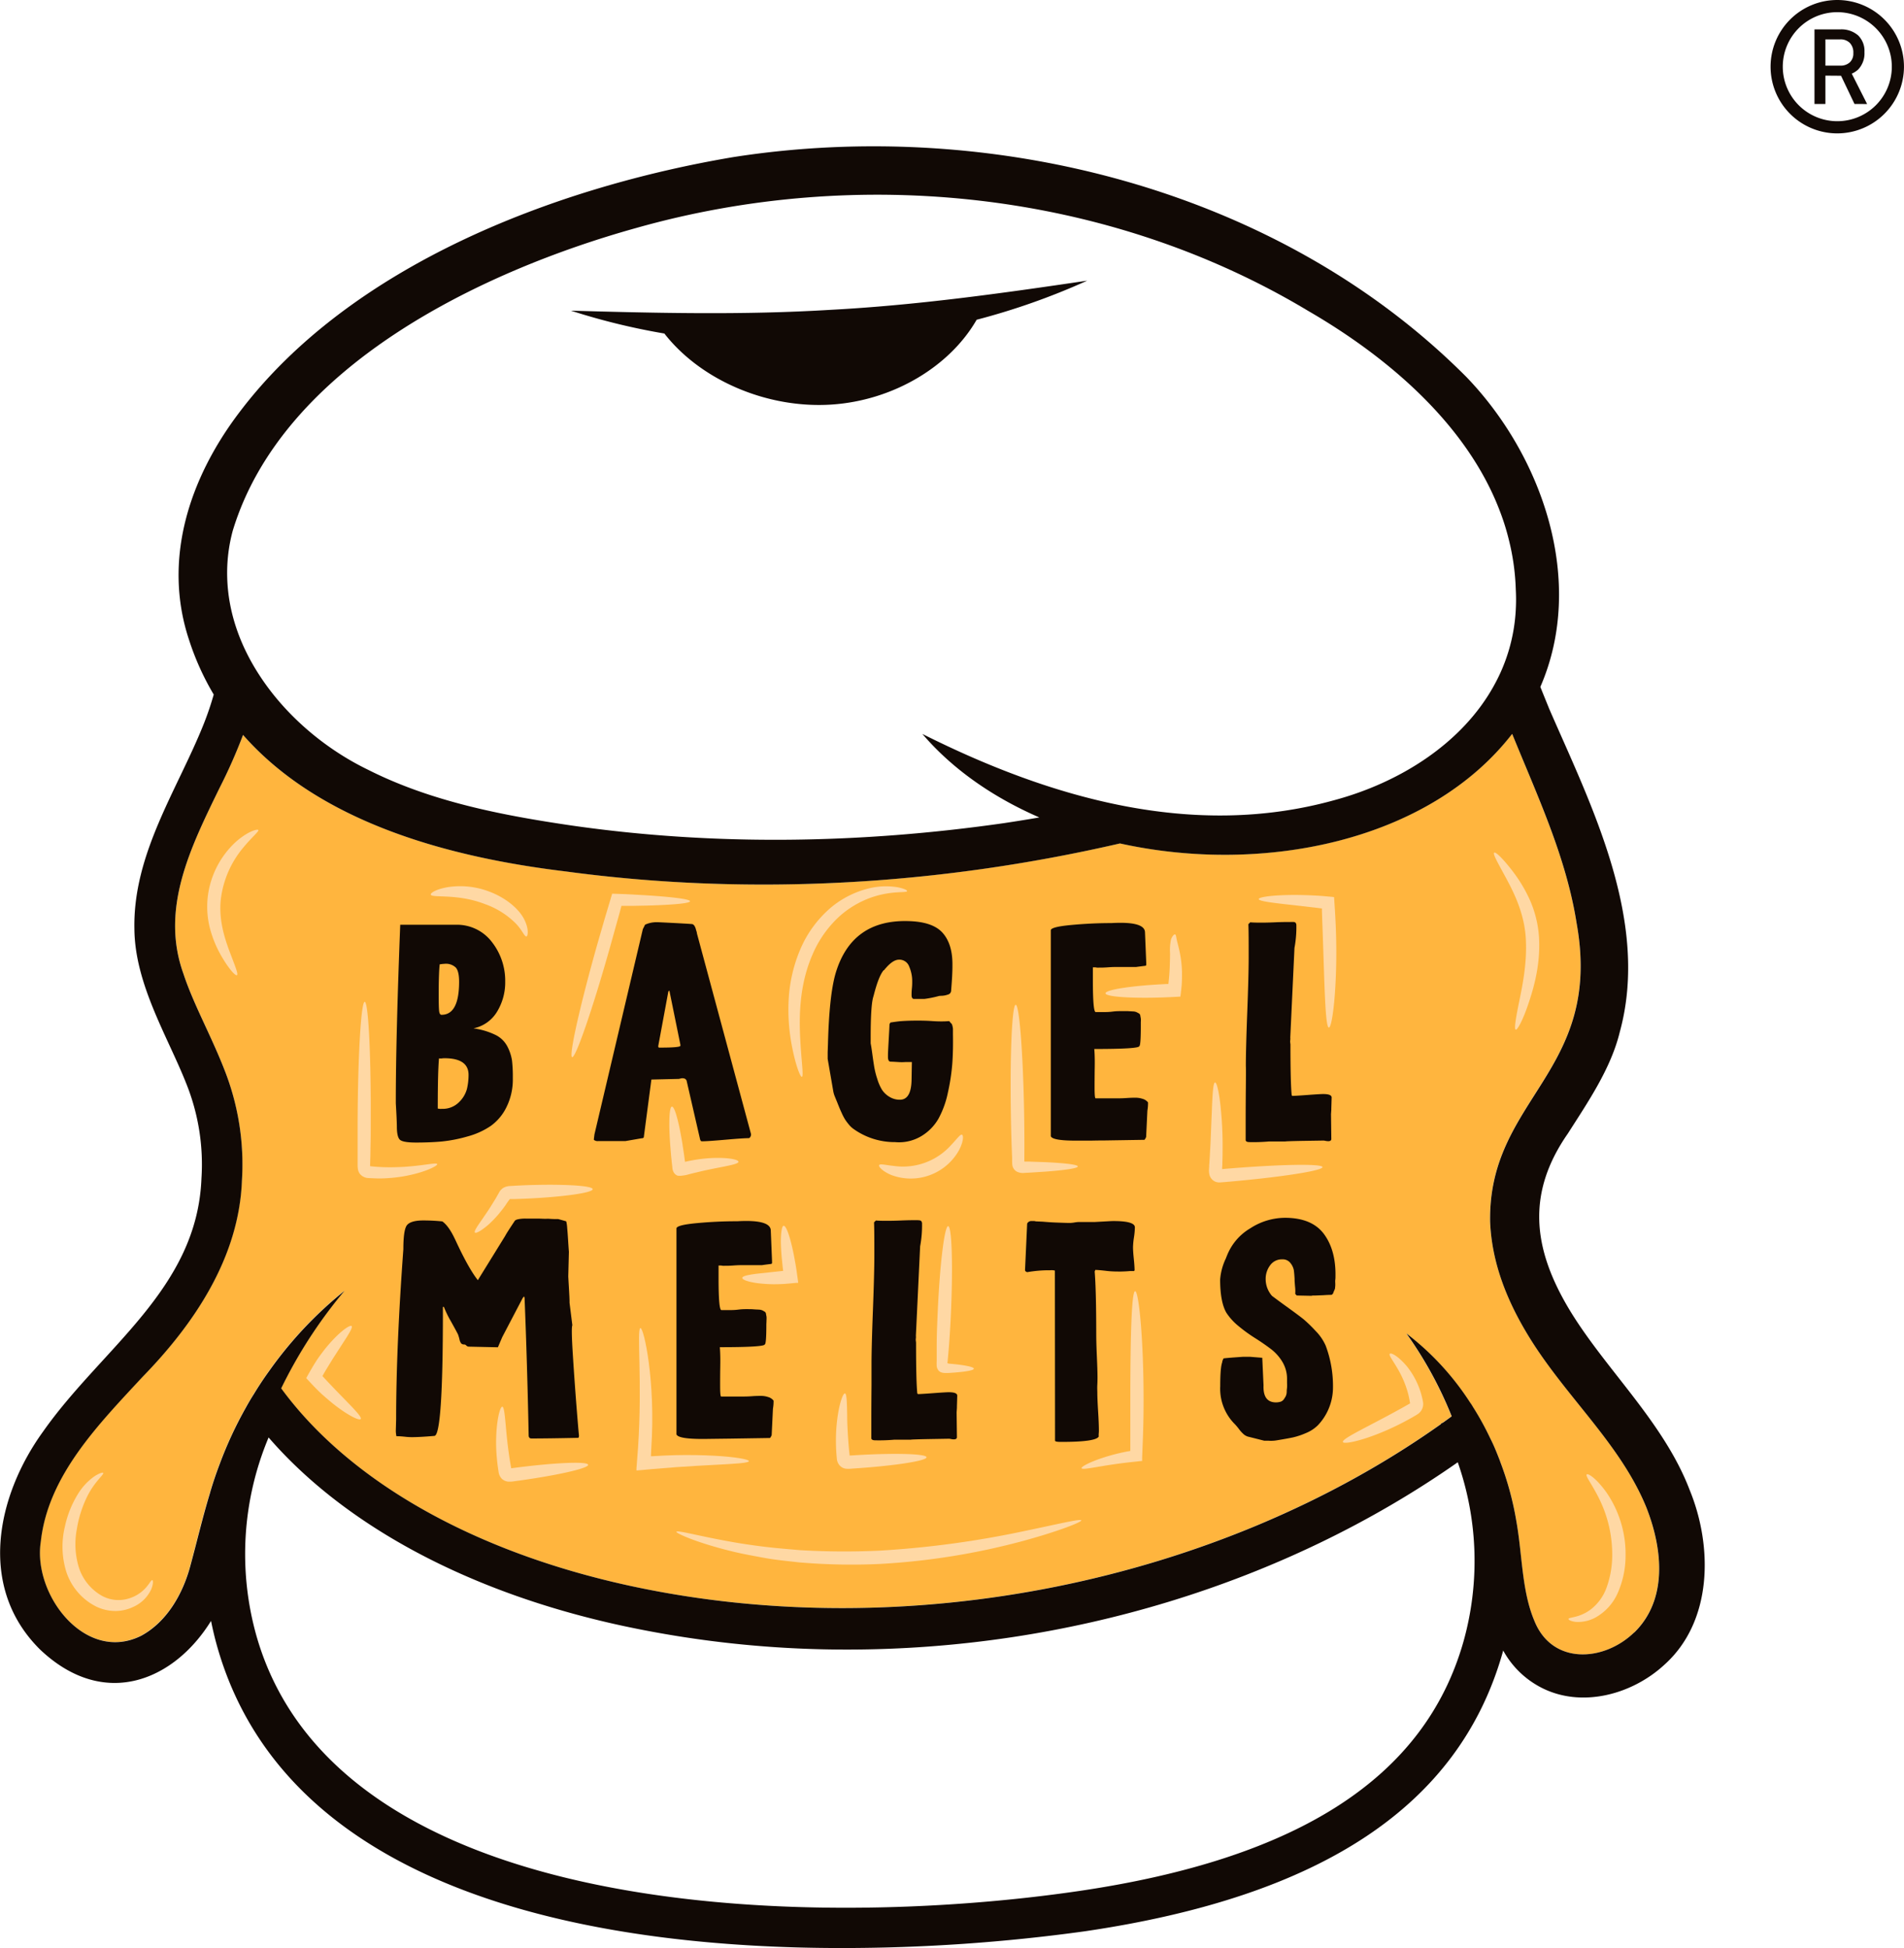 <svg id="Layer_1" data-name="Layer 1" xmlns="http://www.w3.org/2000/svg" viewBox="0 0 633.15 647.84"><path d="M991.3,719.66c-6.55-10.87-11.79-23.38-12.36-37.31-.7-41.12,37.66-49.66,28.77-99.27-3.46-21.9-13-42.18-21.44-63C958.5,555.93,903.35,567,855.85,556.55v0c-60.27,13.9-123,17.58-184.39,9.3-38.55-4.65-81.48-16.11-107.22-45.39a175.49,175.49,0,0,1-7.79,17.6c-9.62,19.79-19.82,40.12-12.06,61.75,3.36,10.22,9.11,20.36,13.6,31.85a85.81,85.81,0,0,1,5.82,37.17c-1,25.55-15.9,47.56-32.93,65-14.85,16-31.5,32.93-33.93,54.81-2.82,17.7,14.84,40.71,33.41,31.38,8.57-4.65,13.95-14.05,16.44-23.73,2.11-7.76,4-16,6.49-24,0,0,0,0,0-.06.94-3.19,2-6.38,3.21-9.49a131.39,131.39,0,0,1,8.52-18.38c.89-1.62,1.84-3.19,2.81-4.76q2.4-3.93,5.11-7.7a131.9,131.9,0,0,1,25-26.58,157.28,157.28,0,0,0-19.25,28.85c-.63,1.19-1.22,2.4-1.82,3.62,22.63,30.88,64,54.42,116.26,65.73,91.92,19.84,195.36-1.28,269.47-53.89,0,0,0-.08-.06-.11l.73-.37c.95-.68,1.89-1.36,2.84-2.06a131,131,0,0,0-15.06-27.55,90.9,90.9,0,0,1,21.2,23c.35.48.65,1,.94,1.45A95.57,95.57,0,0,1,979,754.43c1.22,2.49,2.3,5,3.27,7.62,0,0,0,0,0,.06a102.88,102.88,0,0,1,5.41,19.9c1.94,11.24,1.73,23.14,6,33.14,5.9,14.68,23.06,13.63,33.18,3.82,11.11-10.82,9.54-27.58,4-41.67C1022.14,755.86,1003.6,740.16,991.3,719.66Z" transform="translate(-483.43 -276.08)" fill="#ffb53e"/><path d="M534.08,801.58c.25,0,.41,1.17-.34,3a11.83,11.83,0,0,1-5.91,5.86,13.79,13.79,0,0,1-5.78,1.4,14.76,14.76,0,0,1-6.73-1.52,19.8,19.8,0,0,1-9.86-11.57,28.29,28.29,0,0,1-.48-14.85,34.43,34.43,0,0,1,4.43-11.06,19.71,19.71,0,0,1,5.53-5.86c1.6-1,2.65-1.3,2.8-1.06.38.56-3,2.88-5.61,8.45a38.79,38.79,0,0,0-3.16,10.3,26.66,26.66,0,0,0,.68,12.68,16.68,16.68,0,0,0,7.51,9.35,11.5,11.5,0,0,0,9.48.86,12.25,12.25,0,0,0,5.62-3.85C533.31,802.43,533.75,801.5,534.08,801.58Z" transform="translate(-483.43 -276.08)" fill="#ffd8a4"/><path d="M1005,814.5c.06-.66,3.6-.25,7.55-3.28a15.93,15.93,0,0,0,5-6.84,31.52,31.52,0,0,0,2-10.67,41.91,41.91,0,0,0-4.48-19.5c-2.36-4.69-4.51-7.31-4-7.78s3.41,1.5,6.71,6.19a36.24,36.24,0,0,1,6.21,21.21,30.67,30.67,0,0,1-2.68,12.19,17.28,17.28,0,0,1-7,7.81,12.14,12.14,0,0,1-6.84,1.64C1005.78,815.28,1005,814.77,1005,814.5Z" transform="translate(-483.43 -276.08)" fill="#ffd8a4"/><path d="M843,781.71c.17.52-7,3.44-19,6.74A231.49,231.49,0,0,1,776,796.2a205.25,205.25,0,0,1-26.9-.53c-4.12-.47-8-.84-11.66-1.52s-7-1.27-10-2c-12.19-2.92-19.25-6.17-19.08-6.64.23-.68,7.59,1.5,19.69,3.58,3,.51,6.35,1,9.94,1.43s7.42.74,11.46,1.09a252.14,252.14,0,0,0,26.36.17,320.14,320.14,0,0,0,47.58-6.38C835.39,782.92,842.84,781.07,843,781.71Z" transform="translate(-483.43 -276.08)" fill="#ffd8a4"/><path d="M680.52,671.56c.05,1.21-10.09,2.63-22.65,3.17l-3,.11-1.46,0c-.63,0-.32,0-.43,0a23.76,23.76,0,0,0-1.42,2c-.68,1-1.36,1.82-2,2.63a35.72,35.72,0,0,1-3.84,4c-2.35,2-4,2.87-4.36,2.51s.66-1.9,2.35-4.32c.83-1.22,1.84-2.66,2.9-4.32.51-.84,1.06-1.72,1.63-2.65l.82-1.44c.16-.26.23-.44.58-1a4,4,0,0,1,1.28-1.19,5.19,5.19,0,0,1,2.34-.56l1.46-.09,3-.15C670.24,669.79,680.46,670.34,680.52,671.56Z" transform="translate(-483.43 -276.08)" fill="#ffd8a4"/><path d="M603.38,748c-.35.48-2.6-.44-5.81-2.6a55.76,55.76,0,0,1-5.36-4.14c-1-.84-2-1.74-3-2.71l-1.49-1.51-1.19-1.28-.73-.78-.37-.4a1.4,1.4,0,0,1-.16-.2l.13-.24c1.69-3,2.1-3.69,2.92-5s1.54-2.27,2.31-3.3a48.69,48.69,0,0,1,4.46-5.15c2.76-2.73,4.84-4,5.27-3.6s-.81,2.46-2.85,5.58c-1,1.57-2.21,3.42-3.53,5.48l-2,3.27c-.62,1-1.62,2.83-1.32,2.3h0l.25.27c.46.51.93,1,1.38,1.49l2.65,2.79,4.57,4.7C602.18,745.73,603.75,747.52,603.38,748Z" transform="translate(-483.43 -276.08)" fill="#ffd8a4"/><path d="M930,755.64c-.41-1.19,9.22-5.46,20.44-11.77l1.89-1.07a0,0,0,0,0,0,0,30.45,30.45,0,0,0-.83-3.89,33.39,33.39,0,0,0-2.67-6.51c-1.95-3.57-3.69-5.6-3.25-6.09s2.93.82,5.84,4.35a26.15,26.15,0,0,1,5.22,11.71,4,4,0,0,1-1.77,4c-.6.41-.85.52-1.23.75l-1.07.61C941,754.25,930.39,756.77,930,755.64Z" transform="translate(-483.43 -276.08)" fill="#ffd8a4"/><path d="M855.67,707.17" transform="translate(-483.43 -276.08)" fill="#ffd8a4"/><path d="M843.09,764.35c-.19-.53,3.51-2.54,10-4.35,1.63-.45,3.44-.87,5.4-1.25.19,0,.62-.1.61-.11l.11,0c.06,0,.13,0,.09-.14l0-.1a1.41,1.41,0,0,1,0-.31c0-.53,0-1.07,0-1.62,0-4.39,0-9.21,0-14.27,0-20.23.37-36.66,1.6-36.71s2.86,16.38,2.81,36.72c0,5.08-.12,9.92-.31,14.32-.06,1.5-.11,3-.17,4.39l0,.72c0,.11,0,.27,0,.33l-.37,0-1.42.16-2.24.24c-1.91.21-3.68.44-5.3.68C847.31,764,843.3,765,843.09,764.35Z" transform="translate(-483.43 -276.08)" fill="#ffd8a4"/><path d="M744,683.74c.6-.08,1.41,1.69,2.22,4.61.41,1.47.82,3.22,1.21,5.18.18,1,.36,2,.56,3.07.09.57.18,1.15.28,1.74.15,1.1.31,2.22.47,3.36l.11.84c.09.2-.13.15-.26.18l-.42,0-1.68.16c-1,.1-2.46.22-2.78.22-1.1.06-2.17.08-3.19.07a45.18,45.18,0,0,1-5.4-.38c-3.06-.44-4.89-1.14-4.85-1.74s1.92-1,4.88-1.38l5.19-.56,3-.32c.77-.07.43-.06.51-.07h0c-.06-.53-.12-1-.18-1.54-.11-1.08-.21-2.12-.31-3.12-.17-2-.26-3.78-.27-5.3C743.15,685.75,743.43,683.83,744,683.74Z" transform="translate(-483.43 -276.08)" fill="#ffd8a4"/><path d="M679,763.22c.18,1.2-10.82,3.65-24.55,5.48a9.12,9.12,0,0,1-2.11.11,3.53,3.53,0,0,1-2.1-1,4.06,4.06,0,0,1-1-2.13l-.23-1.51c-.23-1.66-.39-3.27-.49-4.8a55.65,55.65,0,0,1,.07-8.15c.41-4.62,1.3-7.38,1.88-7.32s.85,2.88,1.24,7.32c.2,2.22.46,4.85.86,7.75.2,1.45.43,3,.71,4.52l.1.59.06.3s0,0,0,0h0l.44-.06C667.62,762.5,678.85,762,679,763.22Z" transform="translate(-483.43 -276.08)" fill="#ffd8a4"/><path d="M791.53,760.71c.09,1.22-11,2.91-24.87,3.79a9,9,0,0,1-2.11,0,3.41,3.41,0,0,1-2-1.17,3.92,3.92,0,0,1-.85-2.19l-.13-1.53c-.12-1.67-.17-3.28-.16-4.82a55.18,55.18,0,0,1,.63-8.12c.72-4.59,1.8-7.28,2.38-7.18s.64,2.93.73,7.39c0,2.23.13,4.87.33,7.79.1,1.46.22,3,.39,4.56l.07.6,0,.3s0,0,0,0h0l.44,0C780.2,759.22,791.44,759.5,791.53,760.71Z" transform="translate(-483.43 -276.08)" fill="#ffd8a4"/><path d="M925.33,617.81c-1.24-.07-1.45-14.5-2.08-32.23-.08-2.21-.16-4.38-.23-6.47l0-.78c0-.1,0,0,0-.07s0-.06,0-.06a.09.09,0,0,0-.06,0l-1.43-.18-10.13-1.16c-5.78-.65-9.39-1.15-9.39-1.77s3.63-1.21,9.53-1.35c3-.07,6.47,0,10.36.23l1.5.11,2.92.26.74.08.05.74.09,1.5.15,2.27c.13,2.11.24,4.3.32,6.54C928.29,603.38,926.52,617.88,925.33,617.81Z" transform="translate(-483.43 -276.08)" fill="#ffd8a4"/><path d="M874.2,586.84c.3.12.33.72.52,1.66s.6,2.26,1,4.21a37.69,37.69,0,0,1,.77,6.81c0,1.29,0,2.65-.1,4.06-.09,1.08-.26,2.64-.44,3.94l-3.9.2c-11.59.5-21-.08-21-1.3s9.24-2.61,20.62-3.1h.31s0,0,0,0,0,.12,0-.14c.15-1.29.26-2.54.34-3.74.15-2.39.18-4.56.19-6.4a16.29,16.29,0,0,1,.36-4.67C873.37,587.2,873.94,586.73,874.2,586.84Z" transform="translate(-483.43 -276.08)" fill="#ffd8a4"/><path d="M987.47,618.51c-.6-.18,0-3.7,1.12-9.22s2.73-13.11,2.21-21.32-3.92-15-6.58-19.93-4.45-8-3.93-8.38,3.07,2.07,6.56,6.7a48.3,48.3,0,0,1,5.24,8.85,36.45,36.45,0,0,1,3.11,12.46c.56,9.17-1.76,17.05-3.6,22.45S988,618.68,987.47,618.51Z" transform="translate(-483.43 -276.08)" fill="#ffd8a4"/><path d="M562.22,600.39c-.5.29-2.66-2-5.23-6.45a37.66,37.66,0,0,1-3.55-8.4,29.1,29.1,0,0,1-.9-11.41,29.6,29.6,0,0,1,9.34-18.1c4-3.52,7.23-4.36,7.46-3.89s-2.21,2.37-5.21,6.06a32.89,32.89,0,0,0-7.21,16.48c-.91,7,1.19,13.39,2.89,17.93S562.77,600.07,562.22,600.39Z" transform="translate(-483.43 -276.08)" fill="#ffd8a4"/><path d="M658.48,587.5c-.66.09-1.3-1.93-3.43-4.2a27.25,27.25,0,0,0-10.37-6.55c-9.25-3.61-17.7-1.94-18-3.15-.16-.55,1.79-1.79,5.41-2.44a27,27,0,0,1,14.14,1.47c5.28,2,9.48,5.46,11.34,8.86S659,587.5,658.48,587.5Z" transform="translate(-483.43 -276.08)" fill="#ffd8a4"/><path d="M673.69,627.66c-1.18-.34,2.69-17.56,8.63-38.47l2.16-7.46c.87-2.92,1.72-5.75,2.52-8.44l4.2.14,2.52.13,4.68.27c3,.19,5.55.39,7.7.61,4.29.43,6.8.91,6.79,1.37s-2.53.84-6.84,1.11c-2.15.14-4.75.25-7.71.33l-4.69.09-2.52,0h-1l-.09,0a1.67,1.67,0,0,1,0,.19c-.16.57-.31,1.15-.46,1.73q-.48,1.75-1,3.57c-.67,2.42-1.37,4.92-2.08,7.48C680.62,611.31,674.86,628,673.69,627.66Z" transform="translate(-483.43 -276.08)" fill="#ffd8a4"/><path d="M729,662.44c0,.63-2.28,1.11-5.85,1.81-1.79.35-3.9.76-6.22,1.28l-3.62.87-.95.25a9.57,9.57,0,0,1-1.83.37,6.18,6.18,0,0,1-1.75.06,2.64,2.64,0,0,1-1.25-1,3.73,3.73,0,0,1-.52-1.82l-.2-1.69c-.06-.68-.13-1.36-.2-2-.11-1.33-.22-2.6-.32-3.82-.17-2.45-.27-4.65-.29-6.51,0-3.72.25-6.06.86-6.13s1.41,2.14,2.24,5.77c.42,1.81.83,4,1.23,6.39.18,1.21.37,2.48.57,3.8l.27,2c.06.48.06.37.06.37h0s-.09,0,.09,0l1-.22c1.34-.28,2.65-.5,3.9-.66a44.16,44.16,0,0,1,6.66-.39C726.67,661.23,729,661.85,729,662.44Z" transform="translate(-483.43 -276.08)" fill="#ffd8a4"/><path d="M750.08,634.2c-.54.12-2.33-4.35-3.63-12a64.2,64.2,0,0,1-.75-13.76,49.23,49.23,0,0,1,3.86-16.65,37.52,37.52,0,0,1,10.22-13.92,31.38,31.38,0,0,1,12.61-6.35,23.82,23.82,0,0,1,9.45-.38c2.19.41,3.3,1,3.24,1.27-.1.73-4.9-.26-11.83,2.11a31.8,31.8,0,0,0-10.81,6.43,36.68,36.68,0,0,0-8.83,12.61c-4.47,10.26-4.46,20.84-4.06,28.3S750.72,634.06,750.08,634.2Z" transform="translate(-483.43 -276.08)" fill="#ffd8a4"/><path d="M628.82,663.23c.2.5-3.91,2.79-11.33,4.08a51,51,0,0,1-6.12.64c-1.11.06-2.25.06-3.44,0l-1.93-.08a3.88,3.88,0,0,1-2.89-1.39,3.76,3.76,0,0,1-.66-1.53,9.65,9.65,0,0,1-.1-1.52c0-.61,0-1.24,0-1.87,0-1.26,0-2.55,0-3.87,0-2.62,0-5.34,0-8.12.08-22.27,1.14-40.32,2.36-40.32s2.13,18.07,2,40.33c0,2.79,0,5.51-.08,8.13,0,2.12-.08,4.17-.13,6.12a.2.2,0,0,0,.12.1l1.54.15c1.1.08,2.17.15,3.21.17,2.08.06,4,0,5.79-.08C624.24,663.78,628.62,662.58,628.82,663.23Z" transform="translate(-483.43 -276.08)" fill="#ffd8a4"/><path d="M841.84,664c0,.61-4.08,1.22-10.71,1.72l-5.42.35-1.51.07a4.61,4.61,0,0,1-2.67-.43,3,3,0,0,1-1.47-2.22A12.79,12.79,0,0,1,820,662l0-.81c-.19-4.39-.33-9.21-.41-14.27-.34-20.24.38-36.66,1.6-36.68s2.47,16.37,2.81,36.61c.08,5.06.1,9.88.06,14.27V662c0,.17,0,.09,0,.15a.15.15,0,0,0,0,.17.54.54,0,0,0,.19.07l1.47,0,5.42.19C837.72,662.9,841.83,663.39,841.84,664Z" transform="translate(-483.43 -276.08)" fill="#ffd8a4"/><path d="M923.21,664.22c.11,1.22-14.58,3.47-32.8,5-.26,0-1.06.11-1.54.1a3.52,3.52,0,0,1-1.5-.35,3.42,3.42,0,0,1-1.79-2.36,6.15,6.15,0,0,1-.11-1.61l.06-1c0-.54.07-1.08.1-1.61.12-2.13.23-4.19.34-6.15.16-3.92.3-7.46.43-10.44.23-6,.45-9.68,1.07-9.73s1.47,3.62,2,9.64c.29,3,.49,6.61.52,10.61,0,2,0,4.1-.08,6.28,0,.54,0,1.09-.07,1.64v.63h0l.17,0C908.25,663.3,923.11,663,923.21,664.22Z" transform="translate(-483.43 -276.08)" fill="#ffd8a4"/><path d="M775.78,663.56c.31-.56,2.12,0,4.9.27a21.48,21.48,0,0,0,19.08-7c1.92-2,3-3.61,3.56-3.38s.53,2.27-1,5.18a18.37,18.37,0,0,1-22.39,8.26C776.85,665.64,775.48,664,775.78,663.56Z" transform="translate(-483.43 -276.08)" fill="#ffd8a4"/><path d="M732.47,762c0,.63-4.53.89-11.73,1.26-3.6.19-7.88.42-12.62.76l-7.43.6-3.43.31-2,.17c-.24.09-.21-.09-.18-.26l0-.48.08-1q.21-2.86.44-5.8c1.48-21.84-.49-39.63.79-39.81,1.12-.24,5.12,17.68,3.61,40.09L699.9,760l0,.28v.09h0l.48,0c2.62-.17,5.15-.29,7.57-.35,4.83-.12,9.18,0,12.82.18C728,760.58,732.5,761.43,732.47,762Z" transform="translate(-483.43 -276.08)" fill="#ffd8a4"/><path d="M807.27,731.25c0,.61-3.17,1.12-8.53,1.44-1,0-2.31.12-3.11-.72a2.66,2.66,0,0,1-.71-1.54,17.05,17.05,0,0,1,0-1.86c0-1.54,0-3.17,0-4.89,0-3.44.15-7.23.33-11.19.7-15.87,2.26-28.69,3.48-28.63s1.63,13,.92,28.82c-.17,4-.4,7.75-.67,11.18-.14,1.71-.28,3.34-.42,4.87a1.24,1.24,0,0,1-.07.37.34.34,0,0,0,0,.26c.1.15.22.15.5.22C804,730,807.25,730.64,807.27,731.25Z" transform="translate(-483.43 -276.08)" fill="#ffd8a4"/><path d="M1005.17,711.39C993,691,991.11,672.7,1004.84,653c6.46-10.16,14.25-21.46,17.22-33.68,10.14-37-9.54-75.49-23.41-107.39-1-2.46-2-4.92-3-7.41,15.19-34.9.84-76.7-24.63-103.11-62.21-62.46-157.92-86.47-243.76-73.08-59,9.95-127.25,35.82-164.32,85-16.49,21.76-25.6,48.93-16.57,75.78a88.69,88.69,0,0,0,8.13,17.95,102.38,102.38,0,0,1-3.29,9.71c-8.71,21.87-23.55,43.09-23.09,68.16.13,18.54,11.16,36,17.3,51.63a72,72,0,0,1,5,31.42c-1.43,36.8-33,56.21-52.64,84.16-15.44,21.31-22,51.8-1,72.54,21.25,20.14,44.5,10.38,56.83-9.54.6,3,1.3,5.94,2.14,8.86,24.11,84,130.5,99.93,207.61,99.93a589.15,589.15,0,0,0,80.83-5.57c78.9-11.6,124.29-41.77,138.81-92.3.1-.35.21-.73.29-1.08a30.22,30.22,0,0,0,12.44,12.22c13.49,7.11,30.42,2.43,41.12-7.44,16.22-14.49,16.12-39.5,8.46-58.15C1036.66,748.92,1017.12,731.32,1005.17,711.39ZM560.83,452.57c16.6-54.72,82.76-86.35,134.1-100.65,74.19-21,157.1-12.33,223.51,27.55,26.41,15.3,52.66,37.61,63.66,66.35a78.61,78.61,0,0,1,3.06,9.7,77.08,77.08,0,0,1,2.32,16.57,60.61,60.61,0,0,1,0,6.74v.05a58,58,0,0,1-7.27,25.23c-10.54,19.11-31.17,32.22-53.29,38.14-46.71,12.9-94-.62-136.77-22.09,10.08,11.79,23.58,21.12,38.9,27.77-3.89.68-7.81,1.3-11.7,1.89-47.59,6.82-96.14,7.65-143.75.81-23.28-3.4-46.91-8-67.81-18.57-14.22-6.89-27.39-18-36.09-31.42-6.38-9.78-10.38-20.81-10.71-32.38A53.59,53.59,0,0,1,560.83,452.57ZM970,822.32c-12.9,44.88-54.69,71.91-127.8,82.65C753.44,918,595.9,914.86,568.75,820.26a100.29,100.29,0,0,1,4-66.13c25.46,29.42,66.8,51.64,117.63,62.62a354.13,354.13,0,0,0,74.81,7.92c72.86,0,145.29-21.87,203-62.29A99.25,99.25,0,0,1,970,822.32Zm56.86-3.35c-10.12,9.81-27.28,10.86-33.18-3.82-4.24-10-4-21.9-6-33.14a102.88,102.88,0,0,0-5.41-19.9s0,0,0-.06c-1-2.59-2-5.13-3.27-7.62A95.57,95.57,0,0,0,973.26,744c-.29-.48-.59-1-.94-1.45a90.9,90.9,0,0,0-21.2-23,131,131,0,0,1,15.06,27.55c-.95.7-1.89,1.38-2.84,2.06l-.73.37s0,.09.06.11c-74.11,52.61-177.55,73.73-269.47,53.89-52.29-11.31-93.63-34.85-116.26-65.73.6-1.22,1.19-2.43,1.82-3.62A157.28,157.28,0,0,1,598,705.36a131.9,131.9,0,0,0-25,26.58q-2.72,3.76-5.11,7.7c-1,1.57-1.92,3.14-2.81,4.76a131.39,131.39,0,0,0-8.52,18.38c-1.19,3.11-2.27,6.3-3.21,9.49,0,0,0,0,0,.06-2.46,8-4.38,16.25-6.49,24-2.49,9.68-7.87,19.08-16.44,23.73-18.57,9.33-36.23-13.68-33.41-31.38,2.43-21.88,19.08-38.8,33.93-54.81,17-17.46,31.92-39.47,32.93-65A85.81,85.81,0,0,0,558,631.69c-4.49-11.49-10.24-21.63-13.6-31.85-7.76-21.63,2.44-42,12.06-61.75a175.49,175.49,0,0,0,7.79-17.6c25.74,29.28,68.67,40.74,107.22,45.39,61.37,8.28,124.12,4.6,184.39-9.3v0c47.5,10.49,102.65-.62,130.42-36.44,8.46,20.79,18,41.07,21.44,63,8.89,49.61-29.47,58.15-28.77,99.27.57,13.93,5.81,26.44,12.36,37.31,12.3,20.5,30.84,36.2,39.58,57.64C1036.42,791.39,1038,808.15,1026.88,819Z" transform="translate(-483.43 -276.08)" fill="#110905"/><path d="M760,410.62c20.44-1.36,39.23-12.6,48.2-28.2a230.56,230.56,0,0,0,36.77-13c-28.63,4.24-56.8,8.19-85.54,9.71-28.77,1.75-57.18,1.08-86.14.27A222.5,222.5,0,0,0,704.36,387C716.42,402.48,738.51,412.05,760,410.62Z" transform="translate(-483.43 -276.08)" fill="#110905"/><path d="M615.05,643v-.52q0-21,1.47-58.85h18.29a14.59,14.59,0,0,1,12.17,5.7,20.92,20.92,0,0,1,4.45,13.22,18.72,18.72,0,0,1-2.72,10,11.92,11.92,0,0,1-7.84,5.53,24,24,0,0,1,7.37,2.2,8.81,8.81,0,0,1,4,4,15.07,15.07,0,0,1,1.46,4.55,47.56,47.56,0,0,1,.26,5.8,20.7,20.7,0,0,1-2.09,9.61,16.72,16.72,0,0,1-5.22,6.27,25.41,25.41,0,0,1-7.74,3.51,48.25,48.25,0,0,1-8.46,1.67q-3.87.36-8.68.36c-3,0-4.81-.33-5.43-1s-.94-2.1-.94-4.34Q615.37,648.29,615.05,643ZM629,644.74a4,4,0,0,0,1.35.1,7.62,7.62,0,0,0,5.7-2.19,9.63,9.63,0,0,0,2.66-4.45,20.27,20.27,0,0,0,.53-4.65q0-5.53-8-5.54c-.14,0-.42,0-.83.06s-.77,0-1,0Q629,632.61,629,644.74Zm.73-48c-.08-.07-.14.41-.21,1.41s-.12,2.32-.16,3.92-.05,3.21-.05,4.81q0,4.29.15,5.49c.11.8.37,1.2.79,1.2q5.85,0,5.85-11c0-2.3-.36-3.87-1.1-4.71a4.74,4.74,0,0,0-3.71-1.25l-.73.05A7.32,7.32,0,0,1,629.69,596.76Z" transform="translate(-483.43 -276.08)" fill="#110905"/><path d="M680.9,655l.21-1.67,16.09-68.25.63-1.26.1-.21a8.91,8.91,0,0,1,3.56-.83h.73c.14,0,1.91.08,5.33.26s5.4.3,6,.36,1.08.81,1.36,2l.2.63a.42.42,0,0,0,.06.21.54.54,0,0,1,0,.21l18,66.78a1.5,1.5,0,0,1-.62,1.36c-1.32,0-3.94.18-7.84.52s-6.55.53-7.94.53c-.21,0-.39-.21-.53-.63l-4.49-19.54a1.24,1.24,0,0,0-.84-.74,2.39,2.39,0,0,0-1.09,0,4.46,4.46,0,0,1-.68.16l-9.1.21-2.5,19c0,.35-.25.53-.74.53l-5.43.94h-9.09a1.86,1.86,0,0,1-1.36-.42Zm24.77-49.12-3.35,18.08c0,.35.11.52.32.52H703q6.69,0,6.69-.63v-.31l-3.66-18h-.1Z" transform="translate(-483.43 -276.08)" fill="#110905"/><path d="M767.12,651.43a8,8,0,0,1-1.46-1.42,17,17,0,0,1-1.2-1.61,18.9,18.9,0,0,1-1.1-2.1c-.41-.9-.69-1.53-.83-1.88l-.84-2.09c-.42-1-.66-1.63-.73-1.78a8.53,8.53,0,0,1-.42-1.46l-1.88-10.87V626l.1-2.82q.42-16,2.51-23.31,5.33-18.07,24.35-17.46c5.23.15,9,1.41,11.19,3.82s3.34,5.9,3.34,10.5v.74q0,2.82-.42,7.83a1.74,1.74,0,0,1-.26,1,1.46,1.46,0,0,1-.73.52c-.31.1-.61.19-.89.26a7.36,7.36,0,0,1-1.09.16c-.46,0-.79.05-1,.05a35.21,35.21,0,0,1-4.91,1h-3.66c-.42-.13-.63-.55-.63-1.25,0-.49,0-1.25.11-2.3s.1-1.81.1-2.3a12.27,12.27,0,0,0-1-4.91,3.45,3.45,0,0,0-3.39-2.3q-2,0-4.5,2.93l-.21.2a.61.61,0,0,1-.42.42Q775.6,600.74,774,607l-.21.73q-.84,2.93-.83,13.48v1.88q.21,1,.57,3.66t.63,4.23a27,27,0,0,0,1,3.92,15.46,15.46,0,0,0,1.57,3.61,7.62,7.62,0,0,0,2.41,2.3,6.48,6.48,0,0,0,3.55,1c2.44,0,3.72-2.09,3.86-6.27l.11-6.27h-2a17.28,17.28,0,0,1-2.71,0c-1.12-.07-1.89-.11-2.3-.11-.63,0-.94-.52-.94-1.57V627q0-.74.15-3.45c.11-1.81.19-3.41.27-4.81l.1-2.09.31-.52c1.4-.21,2.44-.35,3.14-.42q2.5-.21,5.85-.21c1,0,2.65,0,5,.16s4.21.12,5.54,0l.62.73c.28.14.49.73.63,1.78v1.88q.1,5.23-.21,9.67a68.54,68.54,0,0,1-1.46,9.67,31.25,31.25,0,0,1-3.14,8.72,16.11,16.11,0,0,1-5.69,5.8,14.42,14.42,0,0,1-8.73,2A23.52,23.52,0,0,1,767.12,651.43Z" transform="translate(-483.43 -276.08)" fill="#110905"/><path d="M832.86,653.93V585.47q0-1.14,6.8-1.77t13.06-.63H853q11-.63,11.18,3l.42,10.24v.74l-.21.21c-1.67.21-2.72.34-3.14.41H854.6c-.41,0-1.34,0-2.77.11s-2.42.1-3,.1a3.52,3.52,0,0,1-1.14-.1h-.84V602q0,10.66.94,10.66h2.82c.63,0,1.55,0,2.77-.16s2.07-.15,2.56-.15c1,0,1.9,0,2.56,0l1.78.1a3,3,0,0,1,1.25.32l.74.41a1.07,1.07,0,0,1,.36.74c.07.38.12.66.16.83a7.41,7.41,0,0,1,0,1.2c0,.63,0,1.12,0,1.47q0,6.59-.53,6.58,0,.94-14.94.94c.14,1.67.19,3.7.15,6.06s-.05,4.67-.05,6.9.11,3.38.32,3.45h7.1c.7,0,1.76,0,3.19-.1s2.47-.11,3.14-.11a7.72,7.72,0,0,1,2.19.37,3.44,3.44,0,0,1,1.83,1.2,14.35,14.35,0,0,1-.21,2.72l-.42,8.78c-.28.62-.49.94-.62.94l-13.28.21c-.49,0-1.88,0-4.18.05l-4.49,0Q833.38,655.5,832.86,653.93Z" transform="translate(-483.43 -276.08)" fill="#110905"/><path d="M897.66,655.29V648.4q0-4.5.06-10.77t0-7q0-5.64.47-18t.47-18.19c0-4.87,0-8.53-.1-11l.62-.63c.77.07,1.85.11,3.24.11,1,0,2.65,0,5-.11s4-.1,5-.1a12.15,12.15,0,0,1,1.31,0,.9.9,0,0,1,.58.31,1.53,1.53,0,0,1,.21.89,37.11,37.11,0,0,1-.63,7.42L912.5,621v.21a4.11,4.11,0,0,1,0,.68,5.59,5.59,0,0,0-.05.68l.1.83q0,13,.42,16.94l.21.2c.56,0,2.25-.1,5.07-.31s4.55-.31,5.17-.31c1.89,0,2.83.38,2.83,1.15l-.11,3.66v.42l-.1,1.46.1,8.25c0,.49-.35.74-1,.74a4.77,4.77,0,0,1-.94-.11l-.53-.1-6.42.1c-4,.07-6.16.14-6.43.21h-5.44a58.24,58.24,0,0,1-6.37.21Q897.77,655.92,897.66,655.29Z" transform="translate(-483.43 -276.08)" fill="#110905"/><path d="M615.26,753.72a9.3,9.3,0,0,1-.21-1.78l.11-3.87q0-23.82,2.4-56.54,0-6.48,1.2-8c.8-1,2.6-1.57,5.39-1.57a61.71,61.71,0,0,1,6.37.32q2.09,1.47,4.08,5.64l.21.42q4.38,9.51,7.52,13.48l9.1-14.73c.27-.56,1.32-2.2,3.13-4.92.14-.27.54-.48,1.2-.62a12.11,12.11,0,0,1,2.46-.21H661c.87,0,1.81,0,2.82.05s1.69,0,2,0a31.25,31.25,0,0,0,3.24.11l2.61.73.1.21a12.65,12.65,0,0,1,.27,2c.1,1.12.21,2.51.31,4.18s.19,2.93.26,3.76l-.21,8.16c0,.14.07,1.39.21,3.76s.21,3.87.21,4.49v.53l.94,7.52q-.42.63.16,9.77t1.3,18.24c.49,6.07.74,8.92.74,8.57,0,.56-.11.84-.32.84q-10.24.21-15.47.21c-.62,0-.94-.35-.94-1.05q-.51-24.87-1.35-45.36a1.26,1.26,0,0,0-.21-.83l-.42.52-6.8,13L649,724.14l-9.61-.21a1.19,1.19,0,0,1-.89-.37,1,1,0,0,0-.68-.36,1.3,1.3,0,0,1-1.05-.37,3.57,3.57,0,0,1-.57-1.41,14.78,14.78,0,0,0-.47-1.57c-.42-.83-1.2-2.28-2.35-4.33a34.94,34.94,0,0,1-2.36-4.86l-.31.1v1.57q0,41.07-2.82,41.28-4.81.42-7.63.42a22.88,22.88,0,0,1-2.35-.16q-1.51-.15-2.25-.15Z" transform="translate(-483.43 -276.08)" fill="#110905"/><path d="M708.38,753.09V684.63q0-1.15,6.8-1.78t13.06-.62h.32q11-.63,11.18,3l.42,10.24v.73l-.21.21c-1.67.21-2.72.35-3.14.42h-6.69c-.41,0-1.34,0-2.76.11s-2.43.1-3,.1a3.85,3.85,0,0,1-1.14-.1h-.84v4.18q0,10.65.94,10.65h2.82c.63,0,1.55,0,2.77-.15s2.07-.16,2.56-.16c1,0,1.9,0,2.56.06s1.26.06,1.78.1a3.06,3.06,0,0,1,1.26.31l.73.42a1.06,1.06,0,0,1,.36.73c.07.39.12.67.16.84a7.35,7.35,0,0,1,0,1.2c0,.63-.05,1.12-.05,1.46q0,6.58-.53,6.59,0,.94-14.94.94.21,2.5.15,6.06t-.05,6.9c0,2.23.11,3.38.32,3.45h7.1c.7,0,1.76,0,3.19-.11s2.47-.1,3.14-.1a7.38,7.38,0,0,1,2.19.37,3.44,3.44,0,0,1,1.83,1.2,14.17,14.17,0,0,1-.21,2.71l-.42,8.78c-.28.63-.49.94-.62.94l-13.28.21-4.18.05-4.49.06Q708.9,754.66,708.38,753.09Z" transform="translate(-483.43 -276.08)" fill="#110905"/><path d="M773.18,754.45v-6.9q0-4.49.06-10.77c0-4.17,0-6.51,0-7q0-5.64.47-18t.47-18.18c0-4.88,0-8.53-.1-11l.62-.62c.77.07,1.85.1,3.24.1,1,0,2.65,0,5-.1s4-.11,5-.11a9.44,9.44,0,0,1,1.31.06.88.88,0,0,1,.58.31,1.43,1.43,0,0,1,.21.89,37.18,37.18,0,0,1-.63,7.42L788,720.17v.21a4.19,4.19,0,0,1,0,.68,5.58,5.58,0,0,0-.05.67l.1.84q0,13,.42,16.93l.21.21c.56,0,2.25-.1,5.07-.31s4.55-.31,5.17-.31c1.89,0,2.83.38,2.83,1.14l-.11,3.66v.42l-.1,1.46.1,8.26c0,.49-.35.73-1,.73a4.71,4.71,0,0,1-.94-.1l-.53-.11-6.42.11q-6,.11-6.43.21h-5.44a58.24,58.24,0,0,1-6.37.21Q773.28,755.08,773.18,754.45Z" transform="translate(-483.43 -276.08)" fill="#110905"/><path d="M834.22,698.64a4.39,4.39,0,0,0-1.57-.11,41.37,41.37,0,0,0-7.62.63c-.49-.14-.74-.38-.74-.73L825,683a1.56,1.56,0,0,1,1.56-.84h.84l.52.11,2.3.1c1.53.14,3.21.25,5,.31s3.1.11,3.86.11c.21,0,.77,0,1.68-.16s1.42-.15,1.56-.15l2.51,0,2.62,0,5.64-.31c5.15-.07,7.73.62,7.73,2.09a25.19,25.19,0,0,1-.31,3.34,25.19,25.19,0,0,0-.31,3.24c0,.84.08,2.13.26,3.87s.26,3,.26,3.87l-.21.2h-1.25c-.77.08-1.64.13-2.62.16s-1.7,0-2.19,0a32,32,0,0,1-3.55-.26c-1.54-.17-2.62-.26-3.24-.26l-.21.52q.51,6.18.52,20.8,0,2.82.21,7.53c.14,3.13.21,5.4.21,6.79,0,.56,0,1.4-.06,2.51s0,2,0,2.51q0,2.09.26,6.32c.18,2.82.26,5,.26,6.43,0,.14,0,.49-.05,1s0,.91,0,1q-.94,1.77-12.23,1.78h-.42c-1.25,0-1.88-.14-1.88-.42Z" transform="translate(-483.43 -276.08)" fill="#110905"/><path d="M889.2,737.1q0-6.06.62-7.84a.42.42,0,0,1,.06-.21.54.54,0,0,0,0-.21,8,8,0,0,1,.42-1c.41-.07,1.56-.17,3.44-.32l2.93-.21h2.51l4,.32.42,9.19c-.14,3.7,1.19,5.58,4,5.65a5.49,5.49,0,0,0,1.62-.21,2.12,2.12,0,0,0,1.1-.78,8.7,8.7,0,0,0,.68-1.1,3.68,3.68,0,0,0,.31-1.41c0-.59.07-1.06.11-1.41a12.55,12.55,0,0,0,0-1.52c0-.66,0-1.1,0-1.31a11,11,0,0,0-1.52-5.69,15.13,15.13,0,0,0-4-4.44c-1.68-1.26-3.4-2.44-5.18-3.56a51,51,0,0,1-5.33-3.86,19.58,19.58,0,0,1-4.13-4.5q-2.08-3.55-2.09-11.08a19.73,19.73,0,0,1,2-7.21v-.1l.1-.21.21-.52a18.33,18.33,0,0,1,7.74-9A21.28,21.28,0,0,1,911,681.08q8.88.1,12.8,5.54t3.72,14.11c0,.21,0,.56-.06,1s0,.91,0,1.26v.62l-.1,1.05-.42,1a.44.44,0,0,0-.11.32,1.24,1.24,0,0,1-.63.73c-.27,0-1.18,0-2.71.11l-2.61.1h-1l-.31.1-4.91-.1-.52-.52a12.61,12.61,0,0,0-.06-2.46q-.15-1.72-.15-2.25v-.31c-.07-1.25-.16-2.23-.26-2.93a5.5,5.5,0,0,0-1.1-2.3,3.2,3.2,0,0,0-2.72-1.25,4.75,4.75,0,0,0-4.07,2,7.49,7.49,0,0,0-1.47,4.59,8.47,8.47,0,0,0,2.09,5.54q1.78,1.36,5.44,4t5.17,3.87a46.36,46.36,0,0,1,3.92,3.82,16.21,16.21,0,0,1,3.35,4.91,38.27,38.27,0,0,1,2.4,14.58,18.32,18.32,0,0,1-5,11.86,12.24,12.24,0,0,1-4,2.61,24.41,24.41,0,0,1-4.23,1.42q-1.87.4-5.54,1a11.29,11.29,0,0,1-2.72.11h-1.36l-5-1.26a3.83,3.83,0,0,1-1.78-.84,11.25,11.25,0,0,1-1.62-1.77,17.56,17.56,0,0,0-1.31-1.57A16.64,16.64,0,0,1,889.2,737.1Z" transform="translate(-483.43 -276.08)" fill="#110905"/><path d="M1094.39,320.44a22.18,22.18,0,1,1,22.18-22.18A22.21,22.21,0,0,1,1094.39,320.44Zm0-40.31a18.13,18.13,0,1,0,18.14,18.13A18.15,18.15,0,0,0,1094.39,280.13Z" transform="translate(-483.43 -276.08)" fill="#110905"/><path d="M1086.81,310.66v-24.8h3.63v24.8Zm3.39-9.43v-3.32h5.13a4.52,4.52,0,0,0,3.24-1.1,4,4,0,0,0,1.16-3.09,4.54,4.54,0,0,0-1.16-3.36,4.31,4.31,0,0,0-3.24-1.18h-5.06l-.42-3.32h5.48a8.42,8.42,0,0,1,6,2,7.2,7.2,0,0,1,2.1,5.55,7.77,7.77,0,0,1-2.1,5.8,8.2,8.2,0,0,1-6,2.06Zm9.92,9.43L1094.56,299h3.85l5.9,11.67Z" transform="translate(-483.43 -276.08)" fill="#110905"/></svg>